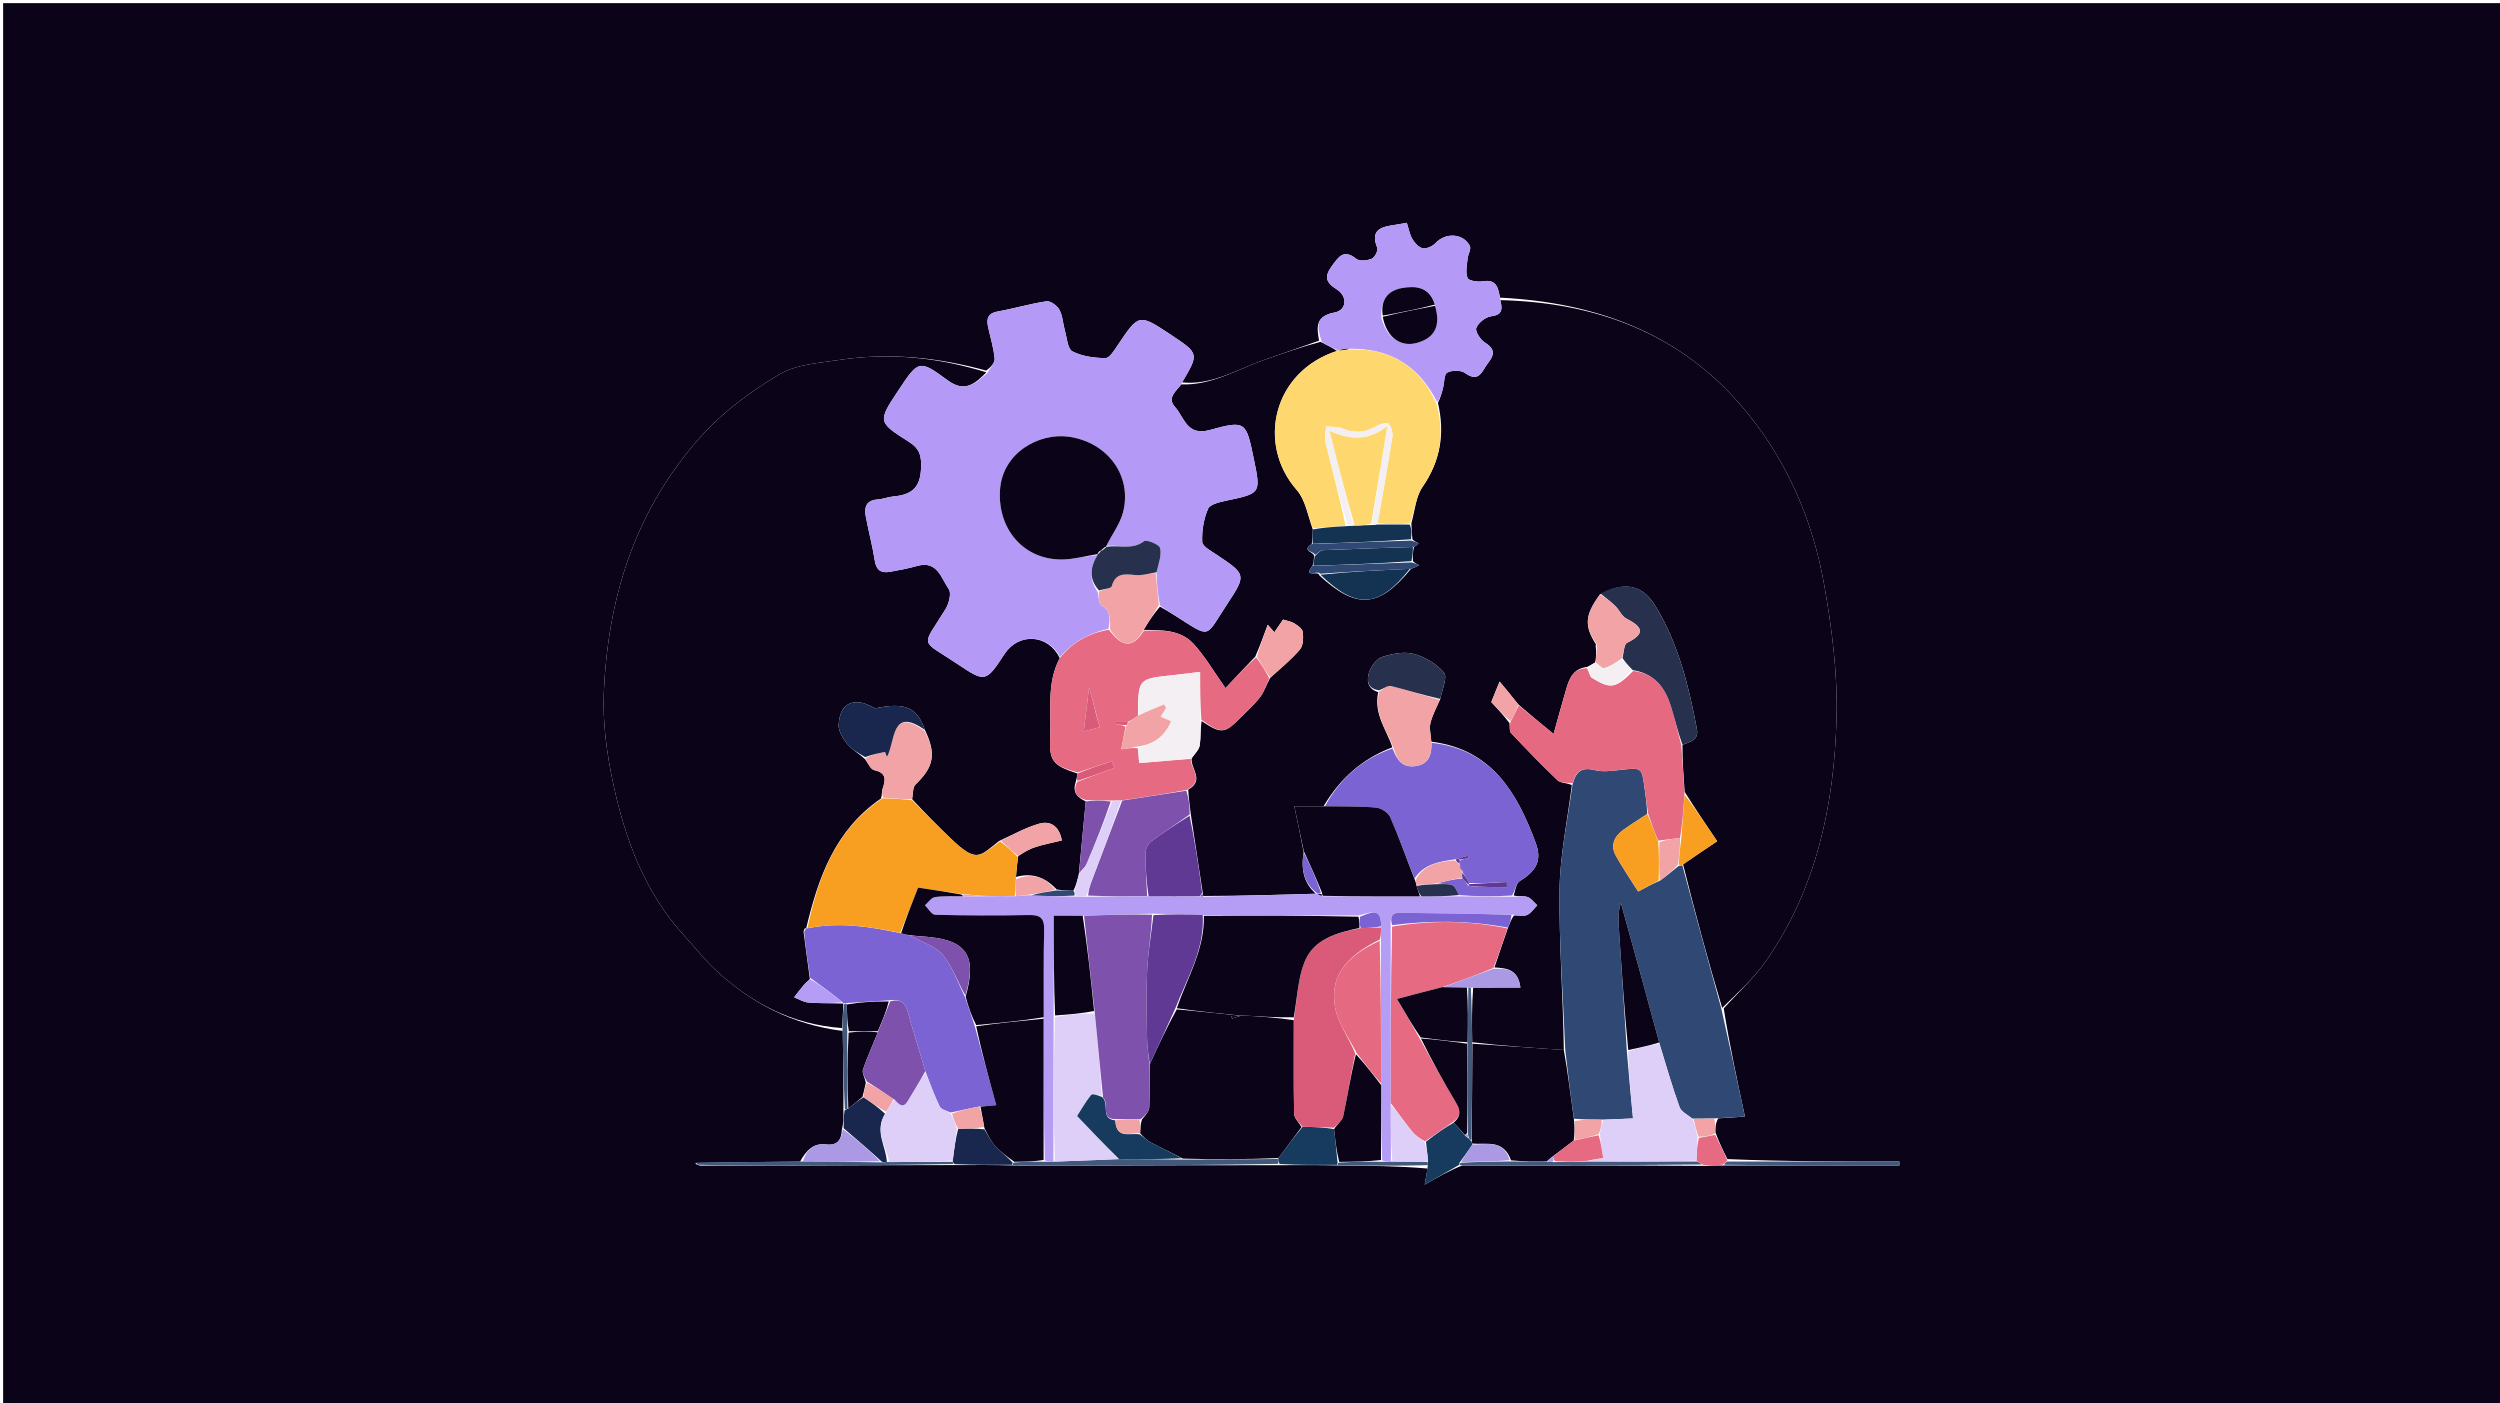 <svg version="1.1" id="Layer_1" xmlns="http://www.w3.org/2000/svg" xmlns:xlink="http://www.w3.org/1999/xlink" x="0px" y="0px"
	 width="100%" viewBox="0 0 800 449" enable-background="new 0 0 800 449" xml:space="preserve">
<path fill="#0b0418" opacity="1" stroke="none" 
	d="
M593,450 
	C395.333,450 198.167,450 1,450 
	C1,300.333 1,150.667 1,1 
	C267.667,1 534.333,1 801,1 
	C801,150.667 801,300.333 801,450 
	C731.833,450 662.667,450 593,450 
M222.499,372.173 
	C222.674,372.423 222.849,372.673 223.957,372.991 
	C232.753,372.996 241.549,373.033 250.345,372.999 
	C268.591,372.93 286.838,372.823 306.006,372.824 
	C311.975,372.793 317.945,372.762 324.841,372.955 
	C330.823,372.972 336.804,373.019 342.786,373 
	C364.878,372.931 386.971,372.84 409.986,372.86 
	C415.972,372.826 421.957,372.791 428.868,372.96 
	C438.206,373.041 447.544,373.122 456.833,373.93 
	C456.538,375.554 456.243,377.177 455.897,379.079 
	C459.985,376.739 463.464,374.748 467.868,372.96 
	C493.499,372.926 519.13,372.893 545.504,373.083 
	C547.416,373.009 549.329,372.934 552.144,372.957 
	C570.698,372.957 589.251,372.957 607.805,372.957 
	C607.803,372.537 607.801,372.116 607.799,371.696 
	C589.438,371.696 571.077,371.696 552.766,370.909 
	C551.465,368.314 550.164,365.718 548.912,362.274 
	C548.925,360.861 548.938,359.448 549.832,357.877 
	C552.401,357.7 554.969,357.523 558.373,357.289 
	C555.826,345.429 553.416,334.214 551.596,322.693 
	C556.145,317.651 561.291,313.025 565.139,307.495 
	C581.361,284.185 586.955,257.418 587.698,229.754 
	C588.078,215.639 586.233,201.28 583.772,187.317 
	C580.031,166.096 571.512,146.558 557.404,130.053 
	C537.202,106.417 510.527,96.804 479.995,95.242 
	C479.428,92.195 478.959,89.268 474.513,90.016 
	C472.904,90.286 469.999,89.867 469.623,88.96 
	C468.891,87.196 469.443,84.857 469.633,82.771 
	C469.759,81.382 470.849,79.675 470.35,78.705 
	C468.232,74.587 462.532,74.368 459.379,77.788 
	C458.445,78.801 456.556,79.653 455.295,79.442 
	C454.039,79.231 452.715,77.775 451.98,76.533 
	C451.094,75.037 450.796,73.191 450.18,71.302 
	C448.637,71.57 447.529,71.789 446.412,71.951 
	C442.146,72.57 438.325,73.374 440.735,79.331 
	C441.075,80.17 439.893,82.402 438.921,82.81 
	C437.484,83.412 435.047,83.656 434.012,82.83 
	C430.013,79.64 428.442,82.069 426.23,85.087 
	C423.735,88.489 424.173,90.332 427.717,92.564 
	C431.342,94.846 430.938,99.274 427.09,99.995 
	C420.864,101.161 421.338,104.66 422.105,109.008 
	C416.374,111.018 410.653,113.057 404.91,115.033 
	C396.059,118.079 387.877,123.389 378.252,122.358 
	C383.74,113.135 383.74,113.135 374.629,107.096 
	C364.416,100.327 364.449,100.349 357.611,110.555 
	C356.553,112.135 355.026,114.611 353.74,114.596 
	C350.167,114.554 346.292,114.036 343.177,112.449 
	C341.639,111.667 341.436,108.135 340.77,105.806 
	C340.135,103.583 340.075,101.097 339.013,99.13 
	C338.299,97.807 336.145,96.236 334.873,96.42 
	C329.649,97.178 324.547,98.742 319.338,99.656 
	C316.187,100.209 315.596,101.895 316.169,104.559 
	C316.9,107.958 317.978,111.321 318.28,114.755 
	C318.403,116.15 316.877,117.689 315.582,118.59 
	C300.226,114.374 284.636,112.773 268.84,115.142 
	C262.209,116.137 254.849,116.568 249.344,119.827 
	C239.45,125.685 230.217,132.653 222.486,141.716 
	C202.779,164.82 194.509,191.951 193.225,221.494 
	C192.806,231.144 194.155,241.09 196.19,250.58 
	C200.072,268.682 206.412,285.894 219.35,299.871 
	C222.508,303.282 225.378,306.987 228.747,310.168 
	C240.199,320.98 253.537,327.875 269.687,329.908 
	C269.819,338.275 269.951,346.642 269.893,355.696 
	C269.916,357.477 269.94,359.259 269.396,361.556 
	C269.211,364.824 268.028,366.657 264.21,366.206 
	C260.362,365.751 258.047,368.037 256.014,371.727 
	C244.961,371.814 233.907,371.901 222.499,372.173 
z"/>
<path fill="#0b0418" opacity="1" stroke="none" 
	d="
M480.108,96.033 
	C510.527,96.804 537.202,106.417 557.404,130.053 
	C571.512,146.558 580.031,166.096 583.772,187.317 
	C586.233,201.28 588.078,215.639 587.698,229.754 
	C586.955,257.418 581.361,284.185 565.139,307.495 
	C561.291,313.025 556.145,317.651 551.095,322.527 
	C546.509,307.199 542.425,292.037 538.586,276.602 
	C542.245,274.045 545.659,271.762 549.491,269.199 
	C545.904,263.884 542.506,258.85 539.083,253.378 
	C538.709,248.121 538.362,243.304 538.388,238.346 
	C541,237.274 543.673,236.832 543.003,233.273 
	C540.424,219.581 537.138,206.102 529.813,194.05 
	C525.558,187.048 519.932,185.93 511.963,190.247 
	C507.132,196.883 506.935,200.281 510.712,206.197 
	C510.604,206.846 510.679,207.359 510.773,208.285 
	C510.749,209.796 510.705,210.894 510.426,212.025 
	C509.566,212.484 508.942,212.91 507.912,213.402 
	C503.219,213.99 502.122,217.361 501.126,220.734 
	C499.761,225.356 498.509,230.011 497.148,234.867 
	C493.065,231.515 489.537,228.619 485.868,225.43 
	C483.83,222.854 481.931,220.57 479.877,218.098 
	C478.805,220.732 478.075,222.525 477.213,224.643 
	C479.097,226.686 481.088,228.846 483.038,231.385 
	C483.157,232.716 482.98,233.984 483.53,234.566 
	C488.392,239.709 493.29,244.83 498.417,249.704 
	C499.405,250.643 501.441,250.48 502.979,251.227 
	C501.587,262.644 499.195,273.647 499.063,284.677 
	C498.859,301.771 500.196,318.884 500.42,335.993 
	C490.365,335.325 480.769,334.654 471.105,333.521 
	C471.005,327.394 470.974,321.729 471.413,316.034 
	C476.691,316.004 481.499,316.004 486.534,316.004 
	C485.752,309.983 481.972,309.853 478.229,309.574 
	C479.702,305.204 481.033,301.147 482.567,296.85 
	C483.177,295.406 483.584,294.201 484.434,292.962 
	C486.177,292.909 487.673,293.289 488.727,292.77 
	C489.988,292.15 490.872,290.762 491.918,289.706 
	C490.9,288.787 490.019,287.477 488.825,287.052 
	C487.527,286.591 485.937,286.953 484.395,286.565 
	C484.936,284.749 485.159,282.69 486.246,282.009 
	C491.584,278.663 493.559,275.46 491.398,269.661 
	C485.473,253.758 477.436,239.734 458.025,237.345 
	C457.866,235.102 457.318,233.115 457.743,231.364 
	C458.361,228.816 459.679,226.438 460.9,223.654 
	C461.517,220.553 463.26,216.69 462.071,215.254 
	C459.758,212.461 456.016,210.237 452.46,209.273 
	C449.383,208.439 445.586,209.179 442.415,210.188 
	C440.628,210.756 438.83,213.06 438.178,214.971 
	C437.371,217.337 437.26,220.344 441.031,221.478 
	C439.504,228.539 443.743,233.521 445.552,239.145 
	C435.804,242.835 428.804,249.185 423.54,258.001 
	C420.208,258.001 417.328,258.001 414.179,258.001 
	C415.322,263.415 416.264,267.878 417.172,272.757 
	C416.259,278.234 417.251,282.643 421.075,285.988 
	C408.75,286.376 396.915,286.672 385.052,286.715 
	C384.959,286.304 384.895,286.146 384.857,285.581 
	C383.598,277.113 382.312,269.052 381.057,260.575 
	C380.727,257.76 380.365,255.362 380.228,252.699 
	C385.664,249.563 380.851,246.031 381.357,242.59 
	C382.419,241.089 383.684,239.904 383.896,238.554 
	C384.305,235.951 384.119,233.253 384.506,230.736 
	C390.721,234.872 391.869,234.787 396.726,229.892 
	C398.95,227.65 401.341,225.526 403.256,223.04 
	C404.584,221.316 405.229,219.064 406.466,216.889 
	C409.872,213.797 413.237,211.074 415.986,207.828 
	C417.054,206.568 417.092,204.09 416.896,202.242 
	C416.789,201.235 415.328,200.198 414.26,199.518 
	C413.269,198.889 411.988,198.718 410.581,198.262 
	C409.886,199.271 408.862,200.759 407.794,202.311 
	C407.097,201.528 406.533,200.895 405.671,199.926 
	C404.331,203.553 403.153,206.739 401.697,210.108 
	C398.381,213.543 395.343,216.793 392.159,220.201 
	C388.421,214.937 385.617,210.01 381.862,205.965 
	C377.715,201.497 371.743,201.613 365.957,201.576 
	C367.534,198.882 369.19,196.45 371.179,194.13 
	C372.931,195.106 374.36,195.956 375.768,196.839 
	C387.866,204.425 385.375,204.374 392.791,193.163 
	C398.921,183.896 398.687,183.787 389.339,177.514 
	C387.587,176.338 384.775,174.859 384.713,173.421 
	C384.559,169.877 385.177,166.039 386.592,162.804 
	C387.241,161.322 390.424,160.639 392.582,160.179 
	C403.489,157.856 403.504,157.924 401.204,146.767 
	C398.756,134.892 398.625,134.419 387.128,137.604 
	C379.76,139.645 378.995,133.554 376.016,130.245 
	C373.335,127.268 376.39,125.177 378.009,123.005 
	C387.877,123.389 396.059,118.079 404.91,115.033 
	C410.653,113.057 416.374,111.018 422.591,109.383 
	C424.735,110.513 426.394,111.267 427.84,112.304 
	C407.399,118.881 402.019,142.046 414.98,156.817 
	C417.744,159.967 418.479,164.897 420.079,169.421 
	C420.024,171.229 420.037,172.622 419.739,174.106 
	C416.093,176.544 421.028,176.433 420.492,178.322 
	C420.391,179.486 420.335,180.264 419.962,181.092 
	C416.886,185.237 421.986,182.311 422.22,184.172 
	C433.929,194.911 441.086,194.767 451.518,182.033 
	C452.633,181.643 453.368,181.254 454.103,180.864 
	C453.464,180.56 452.825,180.255 452.123,179.544 
	C452.083,177.768 452.107,176.399 452.479,175.01 
	C453.199,174.602 453.57,174.215 453.941,173.829 
	C453.31,173.55 452.68,173.271 451.969,172.572 
	C451.787,170.721 451.685,169.29 451.642,167.448 
	C452.803,163.277 453.057,158.93 455.173,155.871 
	C460.984,147.471 462.417,138.694 460.143,128.938 
	C460.948,127.258 461.39,125.676 461.791,124.083 
	C462.215,122.396 462.109,119.751 463.118,119.227 
	C464.632,118.442 467.456,118.394 468.775,119.346 
	C473.446,122.719 474.309,118.506 476.186,116.15 
	C478.132,113.707 478.573,111.742 475.301,109.725 
	C473.813,108.808 472.001,106.114 472.411,104.969 
	C473.007,103.304 475.37,101.435 477.173,101.211 
	C481.071,100.726 480.699,98.632 480.108,96.033 
z"/>
<path fill="#0b0418" opacity="1" stroke="none" 
	d="
M269.506,328.986 
	C253.537,327.875 240.199,320.98 228.747,310.168 
	C225.378,306.987 222.508,303.282 219.35,299.871 
	C206.412,285.894 200.072,268.682 196.19,250.58 
	C194.155,241.09 192.806,231.144 193.225,221.494 
	C194.509,191.951 202.779,164.82 222.486,141.716 
	C230.217,132.653 239.45,125.685 249.344,119.827 
	C254.849,116.568 262.209,116.137 268.84,115.142 
	C284.636,112.773 300.226,114.374 315.643,119.147 
	C311.948,122.851 308.697,125.736 303.21,121.672 
	C294.122,114.941 293.848,115.311 287.465,124.951 
	C280.901,134.865 280.8,135.025 290.803,141.351 
	C294.469,143.67 294.963,146.076 294.712,150.309 
	C294.333,156.7 291.031,158.396 285.735,158.888 
	C284.095,159.04 282.5,159.724 280.862,159.83 
	C277.147,160.069 276.486,162.34 277.058,165.343 
	C277.957,170.065 279.197,174.728 279.94,179.471 
	C280.421,182.538 282.048,183.456 284.75,182.988 
	C287.688,182.479 290.631,181.91 293.498,181.102 
	C300.019,179.264 301.187,185.107 303.612,188.527 
	C304.519,189.808 303.666,193.139 302.583,194.9 
	C294.793,207.561 294.226,204.315 306.394,212.488 
	C315.361,218.512 315.5,218.304 321.506,209.2 
	C326.01,202.37 335.516,202.938 339.117,210.601 
	C334.867,218.7 336.45,227.172 336.058,235.374 
	C335.665,243.584 336.8,244.906 344.791,247.532 
	C344.633,248.546 344.52,249.22 344.238,250.223 
	C343.076,253.732 344.839,255.174 347.437,256.456 
	C346.663,264.393 345.978,271.909 345.207,279.862 
	C344.707,281.888 344.292,283.475 343.476,285.053 
	C341.494,284.994 339.916,284.944 338.118,284.618 
	C334.358,280.614 330.198,279.206 325.108,280.628 
	C325.262,278.315 325.504,276.321 325.839,273.922 
	C327.741,272.675 329.489,271.636 331.376,271.039 
	C334.1,270.178 336.925,269.638 339.795,268.94 
	C338.835,263.91 335.783,262.639 332.471,263.597 
	C328.154,264.847 324.129,267.102 319.696,269.133 
	C313.338,274.122 312.562,276.295 304.155,268.232 
	C299.997,264.243 295.959,260.128 291.875,255.72 
	C292.21,253.911 292.045,251.942 292.943,251.075 
	C298.83,245.396 299.653,241.292 295.986,233.609 
	C293.425,226.212 289.374,224.691 280.096,226.674 
	C278.167,225.671 276.129,224.67 274.115,224.716 
	C269.67,224.819 268.592,228.606 268.364,231.905 
	C268.225,233.916 269.731,236.354 271.139,238.076 
	C272.641,239.911 274.898,241.128 276.879,243.004 
	C277.872,244.457 278.661,246.219 279.776,246.457 
	C283.681,247.29 283.436,249.51 282.449,252.381 
	C282.142,253.275 282.268,254.319 281.943,255.509 
	C267.124,265.664 261.831,280.935 257.986,297.022 
	C258.024,297.026 258.04,296.951 257.835,296.969 
	C257.405,297.166 257.27,297.398 257.139,298.148 
	C257.783,303.372 258.514,308.131 259.155,313.254 
	C258.465,314.117 257.78,314.544 257.28,315.13 
	C256.178,316.423 255.169,317.796 254.122,319.136 
	C255.631,319.719 257.109,320.679 258.655,320.808 
	C262.27,321.11 265.919,321.012 269.659,321.133 
	C269.765,321.191 269.923,321.009 269.856,321.449 
	C269.695,324.255 269.601,326.62 269.506,328.986 
z"/>
<path fill="#B499F6" opacity="1" stroke="none" 
	d="
M339.215,210.257 
	C335.516,202.938 326.01,202.37 321.506,209.2 
	C315.5,218.304 315.361,218.512 306.394,212.488 
	C294.226,204.315 294.793,207.561 302.583,194.9 
	C303.666,193.139 304.519,189.808 303.612,188.527 
	C301.187,185.107 300.019,179.264 293.498,181.102 
	C290.631,181.91 287.688,182.479 284.75,182.988 
	C282.048,183.456 280.421,182.538 279.94,179.471 
	C279.197,174.728 277.957,170.065 277.058,165.343 
	C276.486,162.34 277.147,160.069 280.862,159.83 
	C282.5,159.724 284.095,159.04 285.735,158.888 
	C291.031,158.396 294.333,156.7 294.712,150.309 
	C294.963,146.076 294.469,143.67 290.803,141.351 
	C280.8,135.025 280.901,134.865 287.465,124.951 
	C293.848,115.311 294.122,114.941 303.21,121.672 
	C308.697,125.736 311.948,122.851 315.903,119.433 
	C316.877,117.689 318.403,116.15 318.28,114.755 
	C317.978,111.321 316.9,107.958 316.169,104.559 
	C315.596,101.895 316.187,100.209 319.338,99.656 
	C324.547,98.742 329.649,97.178 334.873,96.42 
	C336.145,96.236 338.299,97.807 339.013,99.13 
	C340.075,101.097 340.135,103.583 340.77,105.806 
	C341.436,108.135 341.639,111.667 343.177,112.449 
	C346.292,114.036 350.167,114.554 353.74,114.596 
	C355.026,114.611 356.553,112.135 357.611,110.555 
	C364.449,100.349 364.416,100.327 374.629,107.096 
	C383.74,113.135 383.74,113.135 378.131,122.681 
	C376.39,125.177 373.335,127.268 376.016,130.245 
	C378.995,133.554 379.76,139.645 387.128,137.604 
	C398.625,134.419 398.756,134.892 401.204,146.767 
	C403.504,157.924 403.489,157.856 392.582,160.179 
	C390.424,160.639 387.241,161.322 386.592,162.804 
	C385.177,166.039 384.559,169.877 384.713,173.421 
	C384.775,174.859 387.587,176.338 389.339,177.514 
	C398.687,183.787 398.921,183.896 392.791,193.163 
	C385.375,204.374 387.866,204.425 375.768,196.839 
	C374.36,195.956 372.931,195.106 371.181,193.715 
	C370.506,189.913 370.162,186.639 370.088,183.111 
	C370.742,180.34 371.781,177.666 371.232,175.372 
	C370.958,174.222 366.885,172.579 366.088,173.19 
	C362.24,176.14 357.969,174.235 354.047,174.693 
	C355.885,170.897 358.421,167.634 359.37,163.961 
	C362.385,152.295 354.458,141.515 342.001,139.753 
	C332.745,138.444 320.719,144.663 319.991,156.949 
	C319.242,169.59 327.847,179.294 340.11,179.031 
	C343.826,178.951 347.522,177.914 351.153,177.667 
	C348.725,181.74 348.514,185.417 351.24,189.414 
	C351.593,191.154 351.603,193.206 352.511,193.745 
	C355.661,195.615 355.186,198.38 354.7,201.195 
	C348.352,202.66 343.225,205.525 339.215,210.257 
z"/>
<path fill="#2F4974" opacity="1" stroke="none" 
	d="
M500.879,335.989 
	C500.196,318.884 498.859,301.771 499.063,284.677 
	C499.195,273.647 501.587,262.644 503.212,250.963 
	C504.384,246.541 506.444,245.464 510.356,246.446 
	C512.993,247.107 515.982,246.644 518.777,246.342 
	C525.33,245.635 525.327,245.552 526.217,251.82 
	C526.614,254.616 526.981,257.416 527.11,260.454 
	C524.38,262.309 521.832,263.831 519.441,265.568 
	C516.619,267.618 515.256,270.452 517.024,273.711 
	C519.183,277.69 521.79,281.427 524.212,285.282 
	C526.763,283.911 528.773,282.831 531.127,281.835 
	C533.314,280.307 535.158,278.694 537.228,277.06 
	C537.759,277.037 538.055,276.983 538.341,276.876 
	C542.425,292.037 546.509,307.199 550.8,322.68 
	C553.416,334.214 555.826,345.429 558.373,357.289 
	C554.969,357.523 552.401,357.7 548.962,357.874 
	C546.044,357.927 543.997,357.983 541.577,357.956 
	C539.92,356.683 537.983,355.726 537.46,354.263 
	C535.069,347.583 533.076,340.761 530.953,333.597 
	C526.871,318.448 522.774,303.693 518.677,288.938 
	C517.781,291.681 517.853,294.118 518.013,296.55 
	C518.883,309.764 519.775,322.976 520.608,336.64 
	C521.219,343.951 521.88,350.811 522.564,357.896 
	C519.236,358.058 516.098,358.211 512.519,358.277 
	C509.375,358.226 506.671,358.263 503.687,357.989 
	C502.563,350.448 501.721,343.219 500.879,335.989 
z"/>
<path fill="#B499F6" opacity="1" stroke="none" 
	d="
M480.051,95.637 
	C480.699,98.632 481.071,100.726 477.173,101.211 
	C475.37,101.435 473.007,103.304 472.411,104.969 
	C472.001,106.114 473.813,108.808 475.301,109.725 
	C478.573,111.742 478.132,113.707 476.186,116.15 
	C474.309,118.506 473.446,122.719 468.775,119.346 
	C467.456,118.394 464.632,118.442 463.118,119.227 
	C462.109,119.751 462.215,122.396 461.791,124.083 
	C461.39,125.676 460.948,127.258 459.916,128.702 
	C453.949,116.914 444.801,111.444 431.82,111.595 
	C430.384,111.589 429.184,111.821 427.992,112.026 
	C428,111.999 428.053,112.021 428.053,112.021 
	C426.394,111.267 424.735,110.513 422.993,109.395 
	C421.338,104.66 420.864,101.161 427.09,99.995 
	C430.938,99.274 431.342,94.846 427.717,92.564 
	C424.173,90.332 423.735,88.489 426.23,85.087 
	C428.442,82.069 430.013,79.64 434.012,82.83 
	C435.047,83.656 437.484,83.412 438.921,82.81 
	C439.893,82.402 441.075,80.17 440.735,79.331 
	C438.325,73.374 442.146,72.57 446.412,71.951 
	C447.529,71.789 448.637,71.57 450.18,71.302 
	C450.796,73.191 451.094,75.037 451.98,76.533 
	C452.715,77.775 454.039,79.231 455.295,79.442 
	C456.556,79.653 458.445,78.801 459.379,77.788 
	C462.532,74.368 468.232,74.587 470.35,78.705 
	C470.849,79.675 469.759,81.382 469.633,82.771 
	C469.443,84.857 468.891,87.196 469.623,88.96 
	C469.999,89.867 472.904,90.286 474.513,90.016 
	C478.959,89.268 479.428,92.195 480.051,95.637 
M442.046,101.77 
	C443.777,108.09 448.222,111.185 453.458,109.716 
	C459.192,108.107 461.064,104.253 459.093,97.125 
	C457.421,91.754 453.063,91.419 448.711,92.159 
	C444.037,92.954 441.694,96.129 442.046,101.77 
z"/>
<path fill="#163B5F" opacity="1" stroke="none" 
	d="
M427.942,372.757 
	C421.957,372.791 415.972,372.826 409.505,372.494 
	C408.991,371.71 408.958,371.291 409.096,370.588 
	C411.675,367.089 414.083,363.875 416.834,360.583 
	C420.416,360.623 423.655,360.742 426.909,361.311 
	C427.314,365.118 427.704,368.475 428.023,372.059 
	C427.952,372.284 427.942,372.757 427.942,372.757 
z"/>
<path fill="#163B5F" opacity="1" stroke="none" 
	d="
M466.943,372.757 
	C463.464,374.748 459.985,376.739 455.897,379.079 
	C456.243,377.177 456.538,375.554 456.86,373.215 
	C456.883,372.264 456.878,372.03 456.982,371.465 
	C456.804,369.309 456.517,367.484 456.312,365.356 
	C459.26,363.025 462.128,360.998 465.177,359.232 
	C466.507,360.732 467.655,361.971 468.906,363.472 
	C469.339,363.88 469.668,364.025 470.071,364.363 
	C470.322,364.773 470.543,364.932 470.881,365.265 
	C470.955,365.496 471.16,365.938 471.176,366.241 
	C469.825,368.323 468.457,370.102 467.025,372.095 
	C466.961,372.309 466.943,372.757 466.943,372.757 
z"/>
<path fill="#19274E" opacity="1" stroke="none" 
	d="
M269.963,361.041 
	C269.94,359.259 269.916,357.477 270.268,355.346 
	C270.823,354.948 271.003,354.9 271.464,354.728 
	C273.166,353.399 274.586,352.194 276.325,351.109 
	C278.88,352.825 281.118,354.419 283.22,356.41 
	C279.678,362.114 283.663,366.926 283.787,371.906 
	C283.055,371.894 282.638,371.952 282.106,371.677 
	C277.982,367.91 273.972,364.476 269.963,361.041 
z"/>
<path fill="#19274E" opacity="1" stroke="none" 
	d="
M323.915,372.731 
	C317.945,372.762 311.975,372.793 305.529,372.529 
	C305.053,372.233 304.845,371.778 304.885,371.361 
	C305.345,367.708 305.766,364.473 306.62,361.212 
	C309.675,361.135 312.296,361.085 315.011,361.381 
	C316.215,363.409 317.135,365.265 318.482,366.729 
	C320.187,368.581 322.24,370.113 324.04,372.01 
	C323.938,372.236 323.915,372.731 323.915,372.731 
z"/>
<path fill="#AB99E3" opacity="1" stroke="none" 
	d="
M269.68,361.298 
	C273.972,364.476 277.982,367.91 281.619,371.619 
	C273.146,371.802 265.044,371.71 256.942,371.618 
	C258.047,368.037 260.362,365.751 264.21,366.206 
	C268.028,366.657 269.211,364.824 269.68,361.298 
z"/>
<path fill="#43597C" opacity="1" stroke="none" 
	d="
M552.716,371.696 
	C571.077,371.696 589.438,371.696 607.799,371.696 
	C607.801,372.116 607.803,372.537 607.805,372.957 
	C589.251,372.957 570.698,372.957 551.762,372.725 
	C551.826,372.226 552.271,371.961 552.716,371.696 
z"/>
<path fill="#43597C" opacity="1" stroke="none" 
	d="
M324.378,372.843 
	C323.915,372.731 323.938,372.236 324.483,372.002 
	C327.993,371.726 330.959,371.685 334.312,371.761 
	C335.496,371.81 336.293,371.74 337.55,371.712 
	C344.606,371.466 351.201,371.179 358.12,370.927 
	C365.049,370.958 371.653,370.953 378.643,371.064 
	C388.995,371.078 398.96,370.975 408.925,370.873 
	C408.958,371.291 408.991,371.71 409.043,372.442 
	C386.971,372.84 364.878,372.931 342.786,373 
	C336.804,373.019 330.823,372.972 324.378,372.843 
z"/>
<path fill="#E56A82" opacity="1" stroke="none" 
	d="
M552.741,371.302 
	C552.271,371.961 551.826,372.226 551.311,372.676 
	C549.329,372.934 547.416,373.009 544.992,372.742 
	C543.993,372.167 543.507,371.933 542.871,371.405 
	C542.913,368.778 543.105,366.445 543.621,364.138 
	C545.584,363.817 547.224,363.47 548.863,363.123 
	C550.164,365.718 551.465,368.314 552.741,371.302 
z"/>
<path fill="#43597C" opacity="1" stroke="none" 
	d="
M256.478,371.673 
	C265.044,371.71 273.146,371.802 281.734,371.952 
	C282.638,371.952 283.055,371.894 284.243,371.83 
	C291.624,371.808 298.235,371.793 304.845,371.778 
	C304.845,371.778 305.053,372.233 305.068,372.482 
	C286.838,372.823 268.591,372.93 250.345,372.999 
	C241.549,373.033 232.753,372.996 223.435,372.726 
	C222.912,372.461 222.853,371.987 222.853,371.987 
	C233.907,371.901 244.961,371.814 256.478,371.673 
z"/>
<path fill="#43597C" opacity="1" stroke="none" 
	d="
M543.02,371.699 
	C543.507,371.933 543.993,372.167 544.621,372.63 
	C519.13,372.893 493.499,372.926 467.405,372.858 
	C466.943,372.757 466.961,372.309 467.485,372.081 
	C473.06,371.77 478.109,371.686 483.606,371.662 
	C487.696,371.7 491.339,371.678 495.343,371.768 
	C496.206,371.863 496.71,371.844 497.658,371.86 
	C501.369,371.818 504.636,371.741 508.375,371.706 
	C520.239,371.732 531.629,371.715 543.02,371.699 
z"/>
<path fill="#F2A3A5" opacity="1" stroke="none" 
	d="
M548.888,362.699 
	C547.224,363.47 545.584,363.817 543.536,363.753 
	C542.734,361.575 542.342,359.807 541.949,358.039 
	C543.997,357.983 546.044,357.927 548.521,357.953 
	C548.938,359.448 548.925,360.861 548.888,362.699 
z"/>
<path fill="#43597C" opacity="1" stroke="none" 
	d="
M271.183,354.852 
	C271.003,354.9 270.823,354.948 270.363,355.003 
	C269.951,346.642 269.819,338.275 269.597,329.447 
	C269.601,326.62 269.695,324.255 270.096,321.442 
	C270.401,320.995 270.88,320.983 270.933,321.433 
	C271.056,324.582 271.124,327.279 271.12,330.441 
	C271.092,338.888 271.138,346.87 271.183,354.852 
z"/>
<path fill="#43597C" opacity="1" stroke="none" 
	d="
M456.873,371.795 
	C456.878,372.03 456.883,372.264 456.885,372.851 
	C447.544,373.122 438.206,373.041 428.405,372.858 
	C427.942,372.757 427.952,372.284 428.48,372.031 
	C433.306,371.739 437.603,371.699 442.291,371.779 
	C443.483,371.822 444.286,371.746 445.54,371.712 
	C449.618,371.767 453.246,371.781 456.873,371.795 
z"/>
<path fill="#AB99E3" opacity="1" stroke="none" 
	d="
M222.676,372.08 
	C222.853,371.987 222.912,372.461 222.969,372.692 
	C222.849,372.673 222.674,372.423 222.676,372.08 
z"/>
<path fill="#E56A82" opacity="1" stroke="none" 
	d="
M339.117,210.601 
	C343.225,205.525 348.352,202.66 354.854,201.489 
	C359.135,207.399 362.623,207.424 366.035,201.838 
	C371.743,201.613 377.715,201.497 381.862,205.965 
	C385.617,210.01 388.421,214.937 392.159,220.201 
	C395.343,216.793 398.381,213.543 401.963,210.335 
	C403.731,212.601 404.955,214.825 406.179,217.048 
	C405.229,219.064 404.584,221.316 403.256,223.04 
	C401.341,225.526 398.95,227.65 396.726,229.892 
	C391.869,234.787 390.721,234.872 384.432,230.307 
	C384.032,224.964 384.032,220.191 384.032,214.999 
	C380.609,215.416 378.01,215.772 375.402,216.043 
	C364.162,217.215 364.161,217.206 364.141,229.019 
	C363.019,229.885 362.096,230.466 360.795,231.031 
	C359.317,231.013 358.217,231.013 357.117,231.013 
	C357.102,231.256 357.086,231.499 357.071,231.742 
	C358.124,231.881 359.177,232.02 360.169,232.545 
	C359.667,235.251 359.224,237.57 358.799,239.797 
	C360.946,239.472 362.513,239.236 364.096,239.432 
	C364.246,241.243 364.381,242.62 364.534,244.175 
	C370.415,243.698 375.75,243.265 381.086,242.832 
	C380.851,246.031 385.664,249.563 379.837,252.753 
	C372.52,254.105 365.818,255.139 358.724,256.142 
	C357.554,256.141 356.776,256.171 355.562,256.168 
	C352.594,256.102 350.061,256.068 347.527,256.033 
	C344.839,255.174 343.076,253.732 344.658,250.222 
	C349.033,248.506 352.82,247.12 356.606,245.734 
	C356.338,245.007 356.07,244.28 355.802,243.553 
	C352.146,244.766 348.49,245.979 344.835,247.192 
	C336.8,244.906 335.665,243.584 336.058,235.374 
	C336.45,227.172 334.867,218.7 339.117,210.601 
M350.982,229.204 
	C350.268,226.501 349.553,223.799 348.506,219.838 
	C347.837,225.43 347.343,229.555 346.807,234.031 
	C348.821,233.515 350.37,233.118 351.965,232.709 
	C351.621,231.689 351.324,230.809 350.982,229.204 
z"/>
<path fill="#FED76E" opacity="1" stroke="none" 
	d="
M432.056,111.833 
	C444.801,111.444 453.949,116.914 459.534,128.795 
	C462.417,138.694 460.984,147.471 455.173,155.871 
	C453.057,158.93 452.803,163.277 451.216,167.452 
	C447.42,167.858 444.107,167.849 440.843,167.432 
	C442.463,158.021 444.113,149.03 445.526,140.002 
	C445.749,138.579 445.284,136.652 444.382,135.615 
	C443.921,135.086 441.572,135.665 440.446,136.351 
	C436.853,138.538 433.34,138.649 429.484,137.104 
	C427.932,136.481 426.063,136.649 424.338,136.456 
	C424.262,138.161 423.79,139.962 424.175,141.555 
	C426.324,150.44 428.681,159.275 430.576,168.25 
	C426.84,168.584 423.494,168.795 420.148,169.007 
	C418.479,164.897 417.744,159.967 414.98,156.817 
	C402.019,142.046 407.399,118.881 427.84,112.304 
	C428.053,112.021 428,111.999 428.399,112.075 
	C429.884,112.045 430.97,111.939 432.056,111.833 
z"/>
<path fill="#7C63D3" opacity="1" stroke="none" 
	d="
M423.992,258.002 
	C428.804,249.185 435.804,242.835 445.626,239.502 
	C447.04,243.416 448.998,245.806 453.147,245.124 
	C457.382,244.427 458.15,241.323 458.07,237.707 
	C477.436,239.734 485.473,253.758 491.398,269.661 
	C493.559,275.46 491.584,278.663 486.246,282.009 
	C485.159,282.69 484.936,284.749 483.879,286.566 
	C477.895,286.915 472.346,286.87 466.858,286.423 
	C466.174,285.048 465.61,283.559 464.645,283.224 
	C463.14,282.703 461.364,282.965 459.992,282.646 
	C462.791,281.877 465.302,281.357 467.979,281.102 
	C468.71,281.96 469.273,282.552 469.931,283.517 
	C474.1,283.889 478.174,283.889 482.249,283.889 
	C482.222,283.337 482.195,282.785 482.169,282.234 
	C478.141,282.462 474.114,282.691 470.072,282.577 
	C469.36,281.157 468.662,280.079 467.984,278.999 
	C468.003,278.996 467.986,279.031 467.993,278.67 
	C467.654,277.705 467.308,277.1 466.984,276.499 
	C467.005,276.502 466.974,276.532 467.039,276.2 
	C467.144,275.647 467.183,275.425 467.535,275.17 
	C468.534,274.946 469.218,274.756 469.903,274.565 
	C469.832,274.325 469.762,274.086 469.691,273.846 
	C468.697,274.113 467.703,274.38 466.481,274.736 
	C466.253,274.825 465.793,274.999 465.405,275.014 
	C460.256,275.745 455.574,276.607 452.665,281.108 
	C449.931,274.372 447.649,267.814 444.862,261.477 
	C444.221,260.019 441.91,258.563 440.253,258.419 
	C434.861,257.952 429.416,258.094 423.992,258.002 
z"/>
<path fill="#B59CF5" opacity="1" stroke="none" 
	d="
M466.797,286.826 
	C472.346,286.87 477.895,286.915 483.959,286.957 
	C485.937,286.953 487.527,286.591 488.825,287.052 
	C490.019,287.477 490.9,288.787 491.918,289.706 
	C490.872,290.762 489.988,292.15 488.727,292.77 
	C487.673,293.289 486.177,292.909 484.113,292.703 
	C471.553,292.354 459.756,292.254 447.96,292.089 
	C444.961,292.047 444.881,293.927 445.024,296.55 
	C445.018,315.679 445.038,334.345 445.044,353.478 
	C445.049,359.853 445.069,365.761 445.089,371.67 
	C444.286,371.746 443.483,371.822 442.31,371.335 
	C441.947,362.926 441.954,355.082 441.977,346.747 
	C441.942,331.167 441.891,316.078 441.896,300.57 
	C441.946,299.029 441.942,297.905 441.959,296.394 
	C442.006,289.841 438.226,292.223 434.693,292.941 
	C417.886,292.958 401.556,293.009 384.873,292.822 
	C379.391,292.556 374.263,292.528 368.675,292.373 
	C361.114,292.522 354.013,292.798 346.462,293.052 
	C343.24,293.03 340.469,293.03 337.21,293.03 
	C337.21,304.078 337.21,314.501 337.16,325.395 
	C337.103,341.134 337.097,356.402 337.09,371.67 
	C336.293,371.74 335.496,371.81 334.333,371.318 
	C333.964,355.832 333.961,340.908 333.988,325.517 
	C334.029,315.895 333.879,306.734 334.126,297.584 
	C334.229,293.774 332.873,292.737 329.222,292.812 
	C319.238,293.018 309.244,292.977 299.261,292.734 
	C298.14,292.706 297.066,290.754 295.971,289.694 
	C297.037,288.778 298.013,287.237 299.185,287.069 
	C302.127,286.647 305.158,286.847 308.558,286.835 
	C310.315,286.853 311.668,286.834 313.476,286.826 
	C317.538,286.786 321.145,286.737 325.109,286.777 
	C326.884,286.652 328.301,286.437 330.052,286.492 
	C334.86,286.805 339.334,286.848 344.194,286.909 
	C345.598,286.947 346.615,286.968 348.123,286.965 
	C354.771,286.873 360.928,286.804 367.542,286.797 
	C373.324,286.837 378.647,286.814 384.244,286.868 
	C384.704,286.952 384.893,286.96 385.081,286.968 
	C396.915,286.672 408.75,286.376 421.054,285.996 
	C421.523,285.912 421.505,285.947 421.734,286.129 
	C422.309,286.47 422.655,286.629 423.467,286.828 
	C434.085,286.851 444.236,286.834 454.823,286.827 
	C459.106,286.833 462.951,286.83 466.797,286.826 
z"/>
<path fill="#E46981" opacity="1" stroke="none" 
	d="
M527.362,260.214 
	C526.981,257.416 526.614,254.616 526.217,251.82 
	C525.327,245.552 525.33,245.635 518.777,246.342 
	C515.982,246.644 512.993,247.107 510.356,246.446 
	C506.444,245.464 504.384,246.541 503.226,250.561 
	C501.441,250.48 499.405,250.643 498.417,249.704 
	C493.29,244.83 488.392,239.709 483.53,234.566 
	C482.98,233.984 483.157,232.716 483.3,231.179 
	C484.405,228.97 485.207,227.346 486.009,225.723 
	C489.537,228.619 493.065,231.515 497.148,234.867 
	C498.509,230.011 499.761,225.356 501.126,220.734 
	C502.122,217.361 503.219,213.99 507.806,213.827 
	C508.541,215.123 508.721,216.477 509.456,216.931 
	C515.458,220.641 517.105,220.291 522.63,214.698 
	C529.695,215.626 532.894,220.206 534.714,226.043 
	C535.99,230.136 536.926,234.335 538.014,238.486 
	C538.362,243.304 538.709,248.121 539.048,253.853 
	C538.699,259.233 538.358,263.697 537.62,268.131 
	C535.142,268.423 533.06,268.747 530.613,268.999 
	C529.286,266.023 528.324,263.119 527.362,260.214 
z"/>
<path fill="#E56A82" opacity="1" stroke="none" 
	d="
M445.059,353.012 
	C445.038,334.345 445.018,315.679 445.461,296.51 
	C458.129,294.43 470.282,294.567 482.364,297.09 
	C481.033,301.147 479.702,305.204 477.896,309.736 
	C472.264,312.089 467.106,313.967 461.548,315.885 
	C456.66,317.113 452.172,318.301 447.043,319.659 
	C449.781,324.366 451.994,328.173 454.295,332.306 
	C458.209,339.385 461.924,346.203 465.918,352.854 
	C467.446,355.398 467.511,357.26 464.995,358.97 
	C462.128,360.998 459.26,363.025 455.983,365.247 
	C454.3,364.298 452.849,363.299 451.789,361.985 
	C449.441,359.078 447.29,356.013 445.059,353.012 
z"/>
<path fill="#0b0418" opacity="1" stroke="none" 
	d="
M494.983,371.656 
	C491.339,371.678 487.696,371.7 483.543,371.32 
	C481.09,364.454 475.636,366.361 471.16,365.938 
	C471.16,365.938 470.955,365.496 470.967,364.801 
	C471.044,354.064 471.109,344.024 471.173,333.983 
	C480.769,334.654 490.365,335.325 500.42,335.993 
	C501.721,343.219 502.563,350.448 503.685,358.396 
	C503.932,361.022 503.899,362.931 503.575,364.997 
	C501.179,366.795 499.076,368.437 496.728,370.16 
	C495.983,370.713 495.483,371.184 494.983,371.656 
z"/>
<path fill="#0b0418" opacity="1" stroke="none" 
	d="
M454.386,286.817 
	C444.236,286.834 434.085,286.851 423.475,286.675 
	C423.017,286.482 423.045,286.172 423.089,285.767 
	C421.158,281.022 419.182,276.682 417.206,272.342 
	C416.264,267.878 415.322,263.415 414.179,258.001 
	C417.328,258.001 420.208,258.001 423.54,258.001 
	C429.416,258.094 434.861,257.952 440.253,258.419 
	C441.91,258.563 444.221,260.019 444.862,261.477 
	C447.649,267.814 449.931,274.372 452.697,281.413 
	C453.08,282.38 453.163,282.784 453.305,283.503 
	C453.704,284.817 454.045,285.817 454.386,286.817 
z"/>
<path fill="#7E51AD" opacity="1" stroke="none" 
	d="
M367.085,286.735 
	C360.928,286.804 354.771,286.873 348.198,286.585 
	C348.339,284.676 348.87,283.115 349.455,281.575 
	C352.668,273.104 355.894,264.639 359.116,256.172 
	C365.818,255.139 372.52,254.105 379.613,253.018 
	C380.365,255.362 380.727,257.76 380.707,260.616 
	C376.354,263.755 372.301,266.326 368.467,269.189 
	C367.452,269.947 366.567,271.601 366.557,272.85 
	C366.521,277.477 366.876,282.107 367.085,286.735 
z"/>
<path fill="#27304C" opacity="1" stroke="none" 
	d="
M538.388,238.346 
	C536.926,234.335 535.99,230.136 534.714,226.043 
	C532.894,220.206 529.695,215.626 522.488,214.437 
	C521.059,213.048 520.14,211.999 519.208,210.579 
	C519.664,208.648 519.683,206.165 520.677,205.679 
	C526.759,202.706 525.536,200.554 520.441,197.955 
	C518.957,197.197 518.173,195.164 516.882,193.907 
	C515.406,192.469 513.723,191.245 512.131,189.928 
	C519.932,185.93 525.558,187.048 529.813,194.05 
	C537.138,206.102 540.424,219.581 543.003,233.273 
	C543.673,236.832 541,237.274 538.388,238.346 
z"/>
<path fill="#F3EFF2" opacity="1" stroke="none" 
	d="
M381.357,242.59 
	C375.75,243.265 370.415,243.698 364.534,244.175 
	C364.381,242.62 364.246,241.243 364.42,239.249 
	C369.534,238.092 372.688,235.4 374.765,230.803 
	C373.628,230.312 372.541,229.843 371.392,229.347 
	C372.1,228.211 372.634,227.353 373.169,226.496 
	C372.938,226.137 372.708,225.777 372.478,225.418 
	C369.765,226.524 367.052,227.63 364.339,228.736 
	C364.161,217.206 364.162,217.215 375.402,216.043 
	C378.01,215.772 380.609,215.416 384.032,214.999 
	C384.032,220.191 384.032,224.964 384.105,230.166 
	C384.119,233.253 384.305,235.951 383.896,238.554 
	C383.684,239.904 382.419,241.089 381.357,242.59 
z"/>
<path fill="#603994" opacity="1" stroke="none" 
	d="
M367.542,286.797 
	C366.876,282.107 366.521,277.477 366.557,272.85 
	C366.567,271.601 367.452,269.947 368.467,269.189 
	C372.301,266.326 376.354,263.755 380.676,261.033 
	C382.312,269.052 383.598,277.113 384.685,285.682 
	C384.27,286.352 384.098,286.552 383.971,286.791 
	C378.647,286.814 373.324,286.837 367.542,286.797 
z"/>
<path fill="#F2A3A5" opacity="1" stroke="none" 
	d="
M458.025,237.345 
	C458.15,241.323 457.382,244.427 453.147,245.124 
	C448.998,245.806 447.04,243.416 445.972,239.45 
	C443.743,233.521 439.504,228.539 441.343,221.345 
	C442.812,220.322 444.134,219.28 445.134,219.529 
	C450.367,220.835 455.519,222.469 460.699,223.988 
	C459.679,226.438 458.361,228.816 457.743,231.364 
	C457.318,233.115 457.866,235.102 458.025,237.345 
z"/>
<path fill="#F2A3A5" opacity="1" stroke="none" 
	d="
M365.957,201.576 
	C362.623,207.424 359.135,207.399 355.224,201.467 
	C355.186,198.38 355.661,195.615 352.511,193.745 
	C351.603,193.206 351.593,191.154 351.61,189.328 
	C353.339,188.453 355.567,188.305 355.763,187.596 
	C356.92,183.417 359.701,183.632 363.06,183.998 
	C365.263,184.239 367.562,183.606 369.818,183.364 
	C370.162,186.639 370.506,189.913 370.848,193.603 
	C369.19,196.45 367.534,198.882 365.957,201.576 
z"/>
<path fill="#27304C" opacity="1" stroke="none" 
	d="
M460.9,223.654 
	C455.519,222.469 450.367,220.835 445.134,219.529 
	C444.134,219.28 442.812,220.322 441.327,220.9 
	C437.26,220.344 437.371,217.337 438.178,214.971 
	C438.83,213.06 440.628,210.756 442.415,210.188 
	C445.586,209.179 449.383,208.439 452.46,209.273 
	C456.016,210.237 459.758,212.461 462.071,215.254 
	C463.26,216.69 461.517,220.553 460.9,223.654 
z"/>
<path fill="#F2A3A5" opacity="1" stroke="none" 
	d="
M511.963,190.247 
	C513.723,191.245 515.406,192.469 516.882,193.907 
	C518.173,195.164 518.957,197.197 520.441,197.955 
	C525.536,200.554 526.759,202.706 520.677,205.679 
	C519.683,206.165 519.664,208.648 518.89,210.751 
	C516.831,212.184 515.146,213.324 513.288,213.831 
	C512.628,214.011 511.549,212.649 510.661,211.991 
	C510.705,210.894 510.749,209.796 511.024,208.193 
	C511.136,207.145 511.015,206.603 510.895,206.06 
	C506.935,200.281 507.132,196.883 511.963,190.247 
z"/>
<path fill="#143353" opacity="1" stroke="none" 
	d="
M451.137,182.035 
	C441.086,194.767 433.929,194.911 422.536,183.913 
	C432.183,182.908 441.66,182.471 451.137,182.035 
z"/>
<path fill="#143353" opacity="1" stroke="none" 
	d="
M420.079,169.421 
	C423.494,168.795 426.84,168.584 430.927,168.365 
	C432.145,168.293 432.622,168.229 433.504,168.21 
	C435.515,168.15 437.12,168.046 439.069,168.018 
	C439.874,168.01 440.334,167.925 440.794,167.84 
	C444.107,167.849 447.42,167.858 451.158,167.863 
	C451.685,169.29 451.787,170.721 451.508,172.569 
	C440.769,173.329 430.41,173.672 420.051,174.015 
	C420.037,172.622 420.024,171.229 420.079,169.421 
z"/>
<path fill="#F2A3A5" opacity="1" stroke="none" 
	d="
M406.466,216.889 
	C404.955,214.825 403.731,212.601 402.242,210.151 
	C403.153,206.739 404.331,203.553 405.671,199.926 
	C406.533,200.895 407.097,201.528 407.794,202.311 
	C408.862,200.759 409.886,199.271 410.581,198.262 
	C411.988,198.718 413.269,198.889 414.26,199.518 
	C415.328,200.198 416.789,201.235 416.896,202.242 
	C417.092,204.09 417.054,206.568 415.986,207.828 
	C413.237,211.074 409.872,213.797 406.466,216.889 
M415.412,205.474 
	C415.412,205.474 415.549,205.397 415.412,205.474 
z"/>
<path fill="#143353" opacity="1" stroke="none" 
	d="
M452.13,175.031 
	C452.107,176.399 452.083,177.768 451.649,179.569 
	C440.918,180.348 430.599,180.694 420.28,181.041 
	C420.335,180.264 420.391,179.486 420.71,178.029 
	C421.783,176.897 422.578,176.082 423.405,176.047 
	C432.978,175.64 442.555,175.351 452.13,175.031 
z"/>
<path fill="#7C63D3" opacity="1" stroke="none" 
	d="
M482.567,296.85 
	C470.282,294.567 458.129,294.43 445.488,296.047 
	C444.881,293.927 444.961,292.047 447.96,292.089 
	C459.756,292.254 471.553,292.354 483.67,292.737 
	C483.584,294.201 483.177,295.406 482.567,296.85 
z"/>
<path fill="#F89E21" opacity="1" stroke="none" 
	d="
M538.017,268.162 
	C538.358,263.697 538.699,259.233 539.074,254.292 
	C542.506,258.85 545.904,263.884 549.491,269.199 
	C545.659,271.762 542.245,274.045 538.586,276.602 
	C538.055,276.983 537.759,277.037 537.227,276.641 
	C537.339,273.549 537.678,270.856 538.017,268.162 
z"/>
<path fill="#AB99E3" opacity="1" stroke="none" 
	d="
M461.948,315.845 
	C467.106,313.967 472.264,312.089 477.754,310.049 
	C481.972,309.853 485.752,309.983 486.534,316.004 
	C481.499,316.004 476.691,316.004 471.14,316.036 
	C470.216,316.063 470.035,316.058 469.419,316.052 
	C466.639,315.982 464.294,315.913 461.948,315.845 
z"/>
<path fill="#F3EFF2" opacity="1" stroke="none" 
	d="
M510.426,212.025 
	C511.549,212.649 512.628,214.011 513.288,213.831 
	C515.146,213.324 516.831,212.184 518.903,211.122 
	C520.14,211.999 521.059,213.048 522.121,214.358 
	C517.105,220.291 515.458,220.641 509.456,216.931 
	C508.721,216.477 508.541,215.123 508.211,213.76 
	C508.942,212.91 509.566,212.484 510.426,212.025 
z"/>
<path fill="#2F4974" opacity="1" stroke="none" 
	d="
M452.479,175.01 
	C442.555,175.351 432.978,175.64 423.405,176.047 
	C422.578,176.082 421.783,176.897 420.756,177.642 
	C421.028,176.433 416.093,176.544 419.739,174.106 
	C430.41,173.672 440.769,173.329 451.588,172.989 
	C452.68,173.271 453.31,173.55 453.941,173.829 
	C453.57,174.215 453.199,174.602 452.479,175.01 
z"/>
<path fill="#2F4974" opacity="1" stroke="none" 
	d="
M419.962,181.092 
	C430.599,180.694 440.918,180.348 451.712,179.976 
	C452.825,180.255 453.464,180.56 454.103,180.864 
	C453.368,181.254 452.633,181.643 451.518,182.033 
	C441.66,182.471 432.183,182.908 422.39,183.603 
	C421.986,182.311 416.886,185.237 419.962,181.092 
z"/>
<path fill="#F2A3A5" opacity="1" stroke="none" 
	d="
M485.868,225.43 
	C485.207,227.346 484.405,228.97 483.341,230.799 
	C481.088,228.846 479.097,226.686 477.213,224.643 
	C478.075,222.525 478.805,220.732 479.877,218.098 
	C481.931,220.57 483.83,222.854 485.868,225.43 
z"/>
<path fill="#43597C" opacity="1" stroke="none" 
	d="
M469.853,316.053 
	C470.035,316.058 470.216,316.063 470.671,316.066 
	C470.974,321.729 471.005,327.394 471.105,333.521 
	C471.109,344.024 471.044,354.064 470.893,364.569 
	C470.543,364.932 470.322,364.773 470.016,364.039 
	C469.806,363.319 469.724,363.117 469.681,362.453 
	C469.647,352.651 469.574,343.311 469.601,333.514 
	C469.752,327.39 469.803,321.722 469.853,316.053 
z"/>
<path fill="#7C63D3" opacity="1" stroke="none" 
	d="
M417.172,272.757 
	C419.182,276.682 421.158,281.022 422.711,285.661 
	C422.028,285.956 421.766,285.951 421.505,285.947 
	C421.505,285.947 421.523,285.912 421.545,285.904 
	C417.251,282.643 416.259,278.234 417.172,272.757 
z"/>
<path fill="#F3EFF2" opacity="1" stroke="none" 
	d="
M510.712,206.197 
	C511.015,206.603 511.136,207.145 511.005,207.78 
	C510.679,207.359 510.604,206.846 510.712,206.197 
z"/>
<path fill="#7E51AD" opacity="1" stroke="none" 
	d="
M384.244,286.868 
	C384.098,286.552 384.27,286.352 384.659,286.09 
	C384.895,286.146 384.959,286.304 385.052,286.715 
	C384.893,286.96 384.704,286.952 384.244,286.868 
z"/>
<path fill="#7C63D3" opacity="1" stroke="none" 
	d="
M270.88,320.983 
	C270.88,320.983 270.401,320.995 270.162,321.002 
	C269.923,321.009 269.765,321.191 269.731,320.795 
	C266.213,317.895 262.729,315.392 259.244,312.89 
	C258.514,308.131 257.783,303.372 257.323,298.088 
	C257.836,297.427 257.985,297.224 258.04,296.951 
	C258.04,296.951 258.024,297.026 258.415,297.058 
	C268.686,294.93 278.381,296.537 288.351,298.657 
	C289.486,298.958 290.328,299.127 291.439,299.479 
	C295.105,301.578 299.361,302.78 301.688,305.583 
	C304.838,309.379 306.509,314.403 308.893,319.282 
	C309.957,322.451 310.942,325.238 311.937,328.418 
	C314.192,336.947 316.437,345.086 318.8,353.649 
	C316.334,353.881 315.049,354.003 313.371,354.089 
	C310.159,354.694 307.339,355.335 304.199,356.009 
	C302.784,355.4 301.152,355.019 300.69,354.069 
	C298.971,350.535 297.636,346.815 296.114,342.752 
	C294.207,336.214 292.221,330.122 290.531,323.95 
	C289.675,320.827 288.02,319.495 284.392,320.109 
	C279.586,320.417 275.233,320.7 270.88,320.983 
z"/>
<path fill="#F89E21" opacity="1" stroke="none" 
	d="
M288.058,298.525 
	C278.381,296.537 268.686,294.93 258.377,297.053 
	C261.831,280.935 267.124,265.664 282.362,255.465 
	C285.979,255.495 288.923,255.783 291.867,256.071 
	C295.959,260.128 299.997,264.243 304.155,268.232 
	C312.562,276.295 313.338,274.122 320.017,269.263 
	C322.329,270.898 324.038,272.612 325.747,274.327 
	C325.504,276.321 325.262,278.315 325.091,281.04 
	C325.025,283.41 324.888,285.048 324.751,286.687 
	C321.145,286.737 317.538,286.786 313.175,286.614 
	C310.924,286.293 309.429,286.193 307.512,286.052 
	C302.894,285.392 298.699,284.775 293.782,284.051 
	C291.902,288.806 289.98,293.666 288.058,298.525 
z"/>
<path fill="#F2A3A5" opacity="1" stroke="none" 
	d="
M291.875,255.72 
	C288.923,255.783 285.979,255.495 282.616,255.251 
	C282.268,254.319 282.142,253.275 282.449,252.381 
	C283.436,249.51 283.681,247.29 279.776,246.457 
	C278.661,246.219 277.872,244.457 276.924,242.659 
	C279.013,241.479 281.113,241.033 283.212,240.587 
	C283.41,241.135 283.609,241.683 283.808,242.231 
	C286.557,237.422 285.059,225.814 295.91,233.975 
	C299.653,241.292 298.83,245.396 292.943,251.075 
	C292.045,251.942 292.21,253.911 291.875,255.72 
z"/>
<path fill="#19274E" opacity="1" stroke="none" 
	d="
M295.986,233.609 
	C285.059,225.814 286.557,237.422 283.808,242.231 
	C283.609,241.683 283.41,241.135 283.212,240.587 
	C281.113,241.033 279.013,241.479 276.87,242.269 
	C274.898,241.128 272.641,239.911 271.139,238.076 
	C269.731,236.354 268.225,233.916 268.364,231.905 
	C268.592,228.606 269.67,224.819 274.115,224.716 
	C276.129,224.67 278.167,225.671 280.096,226.674 
	C289.374,224.691 293.425,226.212 295.986,233.609 
z"/>
<path fill="#7E51AD" opacity="1" stroke="none" 
	d="
M347.437,256.456 
	C350.061,256.068 352.594,256.102 355.432,256.485 
	C353.09,263.363 350.497,269.916 347.749,276.403 
	C347.262,277.55 346.128,278.424 345.294,279.424 
	C345.978,271.909 346.663,264.393 347.437,256.456 
z"/>
<path fill="#F2A3A5" opacity="1" stroke="none" 
	d="
M325.839,273.922 
	C324.038,272.612 322.329,270.898 320.299,269.055 
	C324.129,267.102 328.154,264.847 332.471,263.597 
	C335.783,262.639 338.835,263.91 339.795,268.94 
	C336.925,269.638 334.1,270.178 331.376,271.039 
	C329.489,271.636 327.741,272.675 325.839,273.922 
z"/>
<path fill="#DDCFF7" opacity="1" stroke="none" 
	d="
M345.207,279.862 
	C346.128,278.424 347.262,277.55 347.749,276.403 
	C350.497,269.916 353.09,263.363 355.867,256.516 
	C356.776,256.171 357.554,256.141 358.724,256.142 
	C355.894,264.639 352.668,273.104 349.455,281.575 
	C348.87,283.115 348.339,284.676 347.707,286.608 
	C346.615,286.968 345.598,286.947 344.23,286.605 
	C343.879,285.877 343.878,285.47 343.878,285.063 
	C344.292,283.475 344.707,281.888 345.207,279.862 
z"/>
<path fill="#B59CF5" opacity="1" stroke="none" 
	d="
M259.155,313.254 
	C262.729,315.392 266.213,317.895 269.626,320.737 
	C265.919,321.012 262.27,321.11 258.655,320.808 
	C257.109,320.679 255.631,319.719 254.122,319.136 
	C255.169,317.796 256.178,316.423 257.28,315.13 
	C257.78,314.544 258.465,314.117 259.155,313.254 
z"/>
<path fill="#F2A3A5" opacity="1" stroke="none" 
	d="
M325.109,286.777 
	C324.888,285.048 325.025,283.41 325.179,281.359 
	C330.198,279.206 334.358,280.614 337.649,284.675 
	C334.838,285.413 332.278,285.817 329.718,286.222 
	C328.301,286.437 326.884,286.652 325.109,286.777 
z"/>
<path fill="#D95B79" opacity="1" stroke="none" 
	d="
M344.791,247.532 
	C348.49,245.979 352.146,244.766 355.802,243.553 
	C356.07,244.28 356.338,245.007 356.606,245.734 
	C352.82,247.12 349.033,248.506 344.827,249.894 
	C344.52,249.22 344.633,248.546 344.791,247.532 
z"/>
<path fill="#2F4974" opacity="1" stroke="none" 
	d="
M330.052,286.492 
	C332.278,285.817 334.838,285.413 337.868,284.951 
	C339.916,284.944 341.494,284.994 343.476,285.053 
	C343.878,285.47 343.879,285.877 343.843,286.588 
	C339.334,286.848 334.86,286.805 330.052,286.492 
z"/>
<path fill="#F89E21" opacity="1" stroke="none" 
	d="
M257.835,296.969 
	C257.985,297.224 257.836,297.427 257.409,297.622 
	C257.27,297.398 257.405,297.166 257.835,296.969 
z"/>
<path fill="#0b0418" opacity="1" stroke="none" 
	d="
M351.227,177.316 
	C347.522,177.914 343.826,178.951 340.11,179.031 
	C327.847,179.294 319.242,169.59 319.991,156.949 
	C320.719,144.663 332.745,138.444 342.001,139.753 
	C354.458,141.515 362.385,152.295 359.37,163.961 
	C358.421,167.634 355.885,170.897 354.043,174.675 
	C354.011,175.002 354.045,175.018 353.721,174.994 
	C353.005,175.418 352.612,175.865 352.193,176.248 
	C352.167,176.184 352.283,176.261 351.988,176.271 
	C351.532,176.608 351.37,176.934 351.203,177.276 
	C351.198,177.293 351.227,177.316 351.227,177.316 
z"/>
<path fill="#27304C" opacity="1" stroke="none" 
	d="
M370.088,183.111 
	C367.562,183.606 365.263,184.239 363.06,183.998 
	C359.701,183.632 356.92,183.417 355.763,187.596 
	C355.567,188.305 353.339,188.453 351.68,188.946 
	C348.514,185.417 348.725,181.74 351.153,177.667 
	C351.227,177.316 351.198,177.293 351.477,177.237 
	C351.931,176.875 352.107,176.568 352.283,176.261 
	C352.283,176.261 352.167,176.184 352.493,176.207 
	C353.227,175.827 353.636,175.422 354.045,175.018 
	C354.045,175.018 354.011,175.002 354.014,175.021 
	C357.969,174.235 362.24,176.14 366.088,173.19 
	C366.885,172.579 370.958,174.222 371.232,175.372 
	C371.781,177.666 370.742,180.34 370.088,183.111 
z"/>
<path fill="#DDCFF7" opacity="1" stroke="none" 
	d="
M541.577,357.956 
	C542.342,359.807 542.734,361.575 543.212,363.728 
	C543.105,366.445 542.913,368.778 542.871,371.405 
	C531.629,371.715 520.239,371.732 508.611,371.485 
	C509.686,371.031 510.999,370.84 513.024,370.546 
	C512.641,368.077 512.257,365.601 511.927,362.772 
	C512.307,361.067 512.634,359.716 512.96,358.364 
	C516.098,358.211 519.236,358.058 522.564,357.896 
	C521.88,350.811 521.219,343.951 520.984,336.469 
	C524.587,335.228 527.763,334.609 530.94,333.991 
	C533.076,340.761 535.069,347.583 537.46,354.263 
	C537.983,355.726 539.92,356.683 541.577,357.956 
z"/>
<path fill="#0b0418" opacity="1" stroke="none" 
	d="
M530.953,333.597 
	C527.763,334.609 524.587,335.228 521.035,336.018 
	C519.775,322.976 518.883,309.764 518.013,296.55 
	C517.853,294.118 517.781,291.681 518.677,288.938 
	C522.774,303.693 526.871,318.448 530.953,333.597 
z"/>
<path fill="#F89E21" opacity="1" stroke="none" 
	d="
M527.11,260.454 
	C528.324,263.119 529.286,266.023 530.637,269.41 
	C530.946,273.846 530.865,277.798 530.784,281.751 
	C528.773,282.831 526.763,283.911 524.212,285.282 
	C521.79,281.427 519.183,277.69 517.024,273.711 
	C515.256,270.452 516.619,267.618 519.441,265.568 
	C521.832,263.831 524.38,262.309 527.11,260.454 
z"/>
<path fill="#F2A3A5" opacity="1" stroke="none" 
	d="
M531.127,281.835 
	C530.865,277.798 530.946,273.846 531.003,269.482 
	C533.06,268.747 535.142,268.423 537.62,268.131 
	C537.678,270.856 537.339,273.549 537.001,276.662 
	C535.158,278.694 533.314,280.307 531.127,281.835 
z"/>
<path fill="#F2A3A5" opacity="1" stroke="none" 
	d="
M512.519,358.277 
	C512.634,359.716 512.307,361.067 511.634,362.908 
	C508.814,363.878 506.34,364.359 503.867,364.839 
	C503.899,362.931 503.932,361.022 503.966,358.707 
	C506.671,358.263 509.375,358.226 512.519,358.277 
z"/>
<path fill="#0b0418" opacity="1" stroke="none" 
	d="
M459.226,97.843 
	C461.064,104.253 459.192,108.107 453.458,109.716 
	C448.222,111.185 443.777,108.09 442.464,101.375 
	C448.329,99.935 453.777,98.889 459.226,97.843 
z"/>
<path fill="#0b0418" opacity="1" stroke="none" 
	d="
M459.16,97.484 
	C453.777,98.889 448.329,99.935 442.484,101.006 
	C441.694,96.129 444.037,92.954 448.711,92.159 
	C453.063,91.419 457.421,91.754 459.16,97.484 
z"/>
<path fill="#0b0418" opacity="1" stroke="none" 
	d="
M431.82,111.595 
	C430.97,111.939 429.884,112.045 428.391,112.102 
	C429.184,111.821 430.384,111.589 431.82,111.595 
z"/>
<path fill="#0b0418" opacity="1" stroke="none" 
	d="
M409.096,370.588 
	C398.96,370.975 388.995,371.078 378.469,370.753 
	C374.709,368.777 371.473,367.298 368.331,365.642 
	C367.045,364.965 365.96,363.904 364.837,362.631 
	C364.931,360.941 364.973,359.637 365.428,358.244 
	C366.516,356.891 367.704,355.653 367.771,354.357 
	C368.002,349.885 367.842,345.392 367.924,340.56 
	C370.71,334.472 373.405,328.731 376.561,322.992 
	C383.682,323.664 390.342,324.333 396.678,325.001 
	C395.584,325.059 394.816,325.118 394.047,325.177 
	C394.113,325.446 394.178,325.714 394.244,325.982 
	C395.162,325.654 396.08,325.326 397.382,324.946 
	C403.154,325.26 408.544,325.626 414.003,326.456 
	C414.047,336.733 413.919,346.547 414.108,356.354 
	C414.136,357.805 415.66,359.226 416.491,360.661 
	C414.083,363.875 411.675,367.089 409.096,370.588 
z"/>
<path fill="#D95B79" opacity="1" stroke="none" 
	d="
M416.834,360.583 
	C415.66,359.226 414.136,357.805 414.108,356.354 
	C413.919,346.547 414.047,336.733 414.072,326.004 
	C415.136,319.273 415.309,313.099 417.482,307.736 
	C420.458,300.394 427.876,298.511 435.429,296.997 
	C437.887,296.955 439.912,296.868 441.937,296.781 
	C441.942,297.905 441.946,299.029 441.556,300.625 
	C430.241,306.233 425.48,312.687 427.266,322.539 
	C428.171,327.525 431.629,332.047 433.665,337.075 
	C432.245,344 431.222,350.657 429.836,357.238 
	C429.551,358.592 427.911,359.661 426.895,360.861 
	C423.655,360.742 420.416,360.623 416.834,360.583 
z"/>
<path fill="#0b0418" opacity="1" stroke="none" 
	d="
M426.909,361.311 
	C427.911,359.661 429.551,358.592 429.836,357.238 
	C431.222,350.657 432.245,344 433.892,337.345 
	C436.912,340.625 439.437,343.931 441.962,347.237 
	C441.954,355.082 441.947,362.926 441.92,371.215 
	C437.603,371.699 433.306,371.739 428.552,371.806 
	C427.704,368.475 427.314,365.118 426.909,361.311 
z"/>
<path fill="#0b0418" opacity="1" stroke="none" 
	d="
M469.5,333.97 
	C469.574,343.311 469.647,352.651 469.456,362.482 
	C469.191,362.972 468.803,363.21 468.803,363.21 
	C467.655,361.971 466.507,360.732 465.177,359.232 
	C467.511,357.26 467.446,355.398 465.918,352.854 
	C461.924,346.203 458.209,339.385 454.702,332.314 
	C459.848,332.653 464.674,333.312 469.5,333.97 
z"/>
<path fill="#DDCFF7" opacity="1" stroke="none" 
	d="
M445.044,353.478 
	C447.29,356.013 449.441,359.078 451.789,361.985 
	C452.849,363.299 454.3,364.298 455.902,365.549 
	C456.517,367.484 456.804,369.309 456.982,371.465 
	C453.246,371.781 449.618,371.767 445.54,371.712 
	C445.069,365.761 445.049,359.853 445.044,353.478 
z"/>
<path fill="#AB99E3" opacity="1" stroke="none" 
	d="
M471.176,366.241 
	C475.636,366.361 481.09,364.454 483.096,371.26 
	C478.109,371.686 473.06,371.77 467.55,371.867 
	C468.457,370.102 469.825,368.323 471.176,366.241 
z"/>
<path fill="#AB99E3" opacity="1" stroke="none" 
	d="
M468.906,363.472 
	C468.803,363.21 469.191,362.972 469.417,362.943 
	C469.724,363.117 469.806,363.319 469.943,363.846 
	C469.668,364.025 469.339,363.88 468.906,363.472 
z"/>
<path fill="#DDCFF7" opacity="1" stroke="none" 
	d="
M296.157,343.165 
	C297.636,346.815 298.971,350.535 300.69,354.069 
	C301.152,355.019 302.784,355.4 304.303,356.394 
	C305.214,358.243 305.7,359.74 306.186,361.238 
	C305.766,364.473 305.345,367.708 304.885,371.361 
	C298.235,371.793 291.624,371.808 284.557,371.899 
	C283.663,366.926 279.678,362.114 283.435,356.174 
	C284.526,354.254 285.265,352.966 286.284,351.897 
	C287.851,353.642 289.065,354.735 290.541,352.209 
	C292.331,349.146 294.278,346.175 296.157,343.165 
z"/>
<path fill="#0b0418" opacity="1" stroke="none" 
	d="
M271.464,354.728 
	C271.138,346.87 271.092,338.888 271.559,330.448 
	C275.02,329.988 277.969,329.987 280.893,330.348 
	C279.259,334.543 277.487,338.321 276.149,342.246 
	C275.787,343.309 276.741,344.82 277.066,346.483 
	C276.697,348.224 276.352,349.606 276.007,350.988 
	C274.586,352.194 273.166,353.399 271.464,354.728 
z"/>
<path fill="#F2A3A5" opacity="1" stroke="none" 
	d="
M276.325,351.109 
	C276.352,349.606 276.697,348.224 277.407,346.495 
	C280.516,347.992 283.26,349.835 286.004,351.679 
	C285.265,352.966 284.526,354.254 283.571,355.777 
	C281.118,354.419 278.88,352.825 276.325,351.109 
z"/>
<path fill="#0b0418" opacity="1" stroke="none" 
	d="
M313.763,354.124 
	C315.049,354.003 316.334,353.881 318.8,353.649 
	C316.437,345.086 314.192,336.947 312.375,328.41 
	C319.855,327.335 326.906,326.66 333.958,325.984 
	C333.961,340.908 333.964,355.832 333.946,371.2 
	C330.959,371.685 327.993,371.726 324.585,371.776 
	C322.24,370.113 320.187,368.581 318.482,366.729 
	C317.135,365.265 316.215,363.409 315.019,360.992 
	C314.543,358.213 314.153,356.168 313.763,354.124 
z"/>
<path fill="#F2A3A5" opacity="1" stroke="none" 
	d="
M313.371,354.089 
	C314.153,356.168 314.543,358.213 314.924,360.646 
	C312.296,361.085 309.675,361.135 306.62,361.212 
	C305.7,359.74 305.214,358.243 304.623,356.361 
	C307.339,355.335 310.159,354.694 313.371,354.089 
z"/>
<path fill="#DDCFF7" opacity="1" stroke="none" 
	d="
M337.55,371.712 
	C337.097,356.402 337.103,341.134 337.579,325.419 
	C342.06,324.641 346.071,324.31 350.277,324.327 
	C351.267,333.407 352.063,342.14 352.586,350.684 
	C351.227,350.434 349.555,349.899 349.155,350.394 
	C347.415,352.541 346.047,354.989 344.677,357.12 
	C349.229,361.898 353.512,366.395 357.796,370.892 
	C351.201,371.179 344.606,371.466 337.55,371.712 
z"/>
<path fill="#163B5F" opacity="1" stroke="none" 
	d="
M358.12,370.927 
	C353.512,366.395 349.229,361.898 344.677,357.12 
	C346.047,354.989 347.415,352.541 349.155,350.394 
	C349.555,349.899 351.227,350.434 352.706,351.066 
	C355.133,353.347 352.027,358.051 356.9,358.52 
	C357.198,364.781 361.794,362.36 364.784,363.018 
	C365.96,363.904 367.045,364.965 368.331,365.642 
	C371.473,367.298 374.709,368.777 378.082,370.638 
	C371.653,370.953 365.049,370.958 358.12,370.927 
z"/>
<path fill="#E56A82" opacity="1" stroke="none" 
	d="
M503.575,364.997 
	C506.34,364.359 508.814,363.878 511.58,363.261 
	C512.257,365.601 512.641,368.077 513.024,370.546 
	C510.999,370.84 509.686,371.031 508.138,371.442 
	C504.636,371.741 501.369,371.818 497.605,371.57 
	C497.062,370.856 497.018,370.467 496.973,370.078 
	C499.076,368.437 501.179,366.795 503.575,364.997 
z"/>
<path fill="#AB99E3" opacity="1" stroke="none" 
	d="
M496.728,370.16 
	C497.018,370.467 497.062,370.856 497.16,371.536 
	C496.71,371.844 496.206,371.863 495.343,371.768 
	C495.483,371.184 495.983,370.713 496.728,370.16 
z"/>
<path fill="#0b0418" opacity="1" stroke="none" 
	d="
M280.918,329.986 
	C277.969,329.987 275.02,329.988 271.632,329.983 
	C271.124,327.279 271.056,324.582 270.933,321.433 
	C275.233,320.7 279.586,320.417 284.403,320.469 
	C283.551,323.864 282.235,326.925 280.918,329.986 
z"/>
<path fill="#F2A3A5" opacity="1" stroke="none" 
	d="
M364.141,229.019 
	C367.052,227.63 369.765,226.524 372.478,225.418 
	C372.708,225.777 372.938,226.137 373.169,226.496 
	C372.634,227.353 372.1,228.211 371.392,229.347 
	C372.541,229.843 373.628,230.312 374.765,230.803 
	C372.688,235.4 369.534,238.092 364.406,238.816 
	C362.513,239.236 360.946,239.472 358.799,239.797 
	C359.224,237.57 359.667,235.251 360.367,232.399 
	C360.861,231.63 361.044,231.357 361.173,231.048 
	C362.096,230.466 363.019,229.885 364.141,229.019 
z"/>
<path fill="#D95B79" opacity="1" stroke="none" 
	d="
M351.005,229.567 
	C351.324,230.809 351.621,231.689 351.965,232.709 
	C350.37,233.118 348.821,233.515 346.807,234.031 
	C347.343,229.555 347.837,225.43 348.506,219.838 
	C349.553,223.799 350.268,226.501 351.005,229.567 
z"/>
<path fill="#D95B79" opacity="1" stroke="none" 
	d="
M360.795,231.031 
	C361.044,231.357 360.861,231.63 360.427,232.013 
	C359.177,232.02 358.124,231.881 357.071,231.742 
	C357.086,231.499 357.102,231.256 357.117,231.013 
	C358.217,231.013 359.317,231.013 360.795,231.031 
z"/>
<path fill="#F3EFF2" opacity="1" stroke="none" 
	d="
M433.098,168.165 
	C432.622,168.229 432.145,168.293 431.317,168.242 
	C428.681,159.275 426.324,150.44 424.175,141.555 
	C423.79,139.962 424.262,138.161 424.338,136.456 
	C426.063,136.649 427.932,136.481 429.484,137.104 
	C433.34,138.649 436.853,138.538 440.446,136.351 
	C441.572,135.665 443.921,135.086 444.382,135.615 
	C445.284,136.652 445.749,138.579 445.526,140.002 
	C444.113,149.03 442.463,158.021 440.843,167.432 
	C440.334,167.925 439.874,168.01 439.136,167.595 
	C440.484,157.23 442.11,147.366 443.917,136.397 
	C437.766,141.19 432.093,140.874 425.473,137.876 
	C428.18,148.629 430.639,158.397 433.098,168.165 
z"/>
<path fill="#F2A3A5" opacity="1" stroke="none" 
	d="
M453.246,283.188 
	C453.163,282.784 453.08,282.38 452.966,281.671 
	C455.574,276.607 460.256,275.745 465.524,275.328 
	C466.346,275.928 466.66,276.23 466.974,276.532 
	C466.974,276.532 467.005,276.502 466.967,276.866 
	C467.281,277.83 467.634,278.431 467.986,279.031 
	C467.986,279.031 468.003,278.996 467.943,279.303 
	C467.859,280.019 467.836,280.427 467.812,280.836 
	C465.302,281.357 462.791,281.877 459.599,282.697 
	C457.027,283.061 455.137,283.124 453.246,283.188 
z"/>
<path fill="#27304C" opacity="1" stroke="none" 
	d="
M453.305,283.503 
	C455.137,283.124 457.027,283.061 459.31,282.946 
	C461.364,282.965 463.14,282.703 464.645,283.224 
	C465.61,283.559 466.174,285.048 466.858,286.423 
	C462.951,286.83 459.106,286.833 454.823,286.827 
	C454.045,285.817 453.704,284.817 453.305,283.503 
z"/>
<path fill="#603994" opacity="1" stroke="none" 
	d="
M470.086,282.92 
	C474.114,282.691 478.141,282.462 482.169,282.234 
	C482.195,282.785 482.222,283.337 482.249,283.889 
	C478.174,283.889 474.1,283.889 469.995,283.46 
	C469.964,283.03 470.086,282.92 470.086,282.92 
z"/>
<path fill="#603994" opacity="1" stroke="none" 
	d="
M467.979,281.102 
	C467.836,280.427 467.859,280.019 467.924,279.306 
	C468.662,280.079 469.36,281.157 470.072,282.577 
	C470.086,282.92 469.964,283.03 469.9,283.087 
	C469.273,282.552 468.71,281.96 467.979,281.102 
z"/>
<path fill="#603994" opacity="1" stroke="none" 
	d="
M466.71,274.646 
	C467.703,274.38 468.697,274.113 469.691,273.846 
	C469.762,274.086 469.832,274.325 469.903,274.565 
	C469.218,274.756 468.534,274.946 467.402,275.034 
	C466.956,274.931 466.71,274.646 466.71,274.646 
z"/>
<path fill="#603994" opacity="1" stroke="none" 
	d="
M467.993,278.67 
	C467.634,278.431 467.281,277.83 466.946,276.862 
	C467.308,277.1 467.654,277.705 467.993,278.67 
z"/>
<path fill="#603994" opacity="1" stroke="none" 
	d="
M467.039,276.2 
	C466.66,276.23 466.346,275.928 465.913,275.313 
	C465.793,274.999 466.253,274.825 466.481,274.736 
	C466.71,274.646 466.956,274.931 467.089,275.067 
	C467.183,275.425 467.144,275.647 467.039,276.2 
z"/>
<path fill="#0b0418" opacity="1" stroke="none" 
	d="
M434.996,296.952 
	C427.876,298.511 420.458,300.394 417.482,307.736 
	C415.309,313.099 415.136,319.273 414.003,325.539 
	C408.544,325.626 403.154,325.26 397.382,324.947 
	C397,325 397.002,325.002 397.002,325.002 
	C390.342,324.333 383.682,323.664 376.576,322.632 
	C379.967,312.784 385.512,303.83 385.227,293.061 
	C401.556,293.009 417.886,292.958 434.682,293.34 
	C435.098,294.832 435.047,295.892 434.996,296.952 
z"/>
<path fill="#7E51AD" opacity="1" stroke="none" 
	d="
M356.876,358.122 
	C352.027,358.051 355.133,353.347 352.978,351.255 
	C352.063,342.14 351.267,333.407 350.311,323.882 
	C349.071,313.084 347.991,303.079 346.912,293.074 
	C354.013,292.798 361.114,292.522 368.642,292.702 
	C368.38,298.994 367.366,304.814 367.085,310.669 
	C366.742,317.806 366.939,324.973 367.058,332.125 
	C367.107,335.056 367.561,337.98 367.832,340.907 
	C367.842,345.392 368.002,349.885 367.771,354.357 
	C367.704,355.653 366.516,356.891 364.987,358.162 
	C361.714,358.154 359.295,358.138 356.876,358.122 
z"/>
<path fill="#0b0418" opacity="1" stroke="none" 
	d="
M333.988,325.517 
	C326.906,326.66 319.855,327.335 312.365,328.019 
	C310.942,325.238 309.957,322.451 309,318.916 
	C312.653,306.196 309.457,301.096 297.555,299.879 
	C295.429,299.661 293.298,299.489 291.169,299.296 
	C290.328,299.127 289.486,298.958 288.351,298.657 
	C289.98,293.666 291.902,288.806 293.782,284.051 
	C298.699,284.775 302.894,285.392 307.568,286.227 
	C308.047,286.445 308.154,286.798 308.154,286.797 
	C305.158,286.847 302.127,286.647 299.185,287.069 
	C298.013,287.237 297.037,288.778 295.971,289.694 
	C297.066,290.754 298.14,292.706 299.261,292.734 
	C309.244,292.977 319.238,293.018 329.222,292.812 
	C332.873,292.737 334.229,293.774 334.126,297.584 
	C333.879,306.734 334.029,315.895 333.988,325.517 
z"/>
<path fill="#603994" opacity="1" stroke="none" 
	d="
M367.924,340.56 
	C367.561,337.98 367.107,335.056 367.058,332.125 
	C366.939,324.973 366.742,317.806 367.085,310.669 
	C367.366,304.814 368.38,298.994 369.102,292.83 
	C374.263,292.528 379.391,292.556 384.873,292.822 
	C385.512,303.83 379.967,312.784 376.115,322.63 
	C373.405,328.731 370.71,334.472 367.924,340.56 
z"/>
<path fill="#E46981" opacity="1" stroke="none" 
	d="
M441.977,346.747 
	C439.437,343.931 436.912,340.625 434.16,337.049 
	C431.629,332.047 428.171,327.525 427.266,322.539 
	C425.48,312.687 430.241,306.233 441.5,301.043 
	C441.891,316.078 441.942,331.167 441.977,346.747 
z"/>
<path fill="#0b0418" opacity="1" stroke="none" 
	d="
M346.462,293.052 
	C347.991,303.079 349.071,313.084 350.116,323.534 
	C346.071,324.31 342.06,324.641 337.629,324.948 
	C337.21,314.501 337.21,304.078 337.21,293.03 
	C340.469,293.03 343.24,293.03 346.462,293.052 
z"/>
<path fill="#7C63D3" opacity="1" stroke="none" 
	d="
M435.429,296.997 
	C435.047,295.892 435.098,294.832 435.161,293.374 
	C438.226,292.223 442.006,289.841 441.959,296.394 
	C439.912,296.868 437.887,296.955 435.429,296.997 
z"/>
<path fill="#F2A3A5" opacity="1" stroke="none" 
	d="
M308.558,286.835 
	C308.154,286.798 308.047,286.445 307.991,286.269 
	C309.429,286.193 310.924,286.293 312.72,286.604 
	C311.668,286.834 310.315,286.853 308.558,286.835 
z"/>
<path fill="#0b0418" opacity="1" stroke="none" 
	d="
M421.734,286.129 
	C421.766,285.951 422.028,285.956 422.667,286.066 
	C423.045,286.172 423.017,286.482 423.009,286.635 
	C422.655,286.629 422.309,286.47 421.734,286.129 
z"/>
<path fill="#0b0418" opacity="1" stroke="none" 
	d="
M469.601,333.514 
	C464.674,333.312 459.848,332.653 454.615,331.987 
	C451.994,328.173 449.781,324.366 447.043,319.659 
	C452.172,318.301 456.66,317.113 461.548,315.885 
	C464.294,315.913 466.639,315.982 469.419,316.052 
	C469.803,321.722 469.752,327.39 469.601,333.514 
z"/>
<path fill="#FED76E" opacity="1" stroke="none" 
	d="
M433.504,168.21 
	C430.639,158.397 428.18,148.629 425.473,137.876 
	C432.093,140.874 437.766,141.19 443.917,136.397 
	C442.11,147.366 440.484,157.23 438.792,167.518 
	C437.12,168.046 435.515,168.15 433.504,168.21 
z"/>
<path fill="#0b0418" opacity="1" stroke="none" 
	d="
M415.481,205.435 
	C415.549,205.397 415.412,205.474 415.481,205.435 
z"/>
<path fill="#7E51AD" opacity="1" stroke="none" 
	d="
M280.893,330.348 
	C282.235,326.925 283.551,323.864 284.857,320.443 
	C288.02,319.495 289.675,320.827 290.531,323.95 
	C292.221,330.122 294.207,336.214 296.114,342.752 
	C294.278,346.175 292.331,349.146 290.541,352.209 
	C289.065,354.735 287.851,353.642 286.284,351.897 
	C283.26,349.835 280.516,347.992 277.432,346.137 
	C276.741,344.82 275.787,343.309 276.149,342.246 
	C277.487,338.321 279.259,334.543 280.893,330.348 
z"/>
<path fill="#7E51AD" opacity="1" stroke="none" 
	d="
M291.439,299.479 
	C293.298,299.489 295.429,299.661 297.555,299.879 
	C309.457,301.096 312.653,306.196 308.923,318.534 
	C306.509,314.403 304.838,309.379 301.688,305.583 
	C299.361,302.78 295.105,301.578 291.439,299.479 
z"/>
<path fill="#B499F6" opacity="1" stroke="none" 
	d="
M353.721,174.994 
	C353.636,175.422 353.227,175.827 352.519,176.272 
	C352.612,175.865 353.005,175.418 353.721,174.994 
z"/>
<path fill="#B499F6" opacity="1" stroke="none" 
	d="
M351.988,176.271 
	C352.107,176.568 351.931,176.875 351.482,177.221 
	C351.37,176.934 351.532,176.608 351.988,176.271 
z"/>
<path fill="#F2A3A5" opacity="1" stroke="none" 
	d="
M356.9,358.52 
	C359.295,358.138 361.714,358.154 364.574,358.251 
	C364.973,359.637 364.931,360.941 364.837,362.631 
	C361.794,362.36 357.198,364.781 356.9,358.52 
z"/>
<path fill="#0b0418" opacity="1" stroke="none" 
	d="
M396.999,324.999 
	C396.08,325.326 395.162,325.654 394.244,325.982 
	C394.178,325.714 394.113,325.446 394.047,325.177 
	C394.816,325.118 395.584,325.059 396.678,325.001 
	C397.002,325.002 397,325 396.999,324.999 
z"/>
</svg>